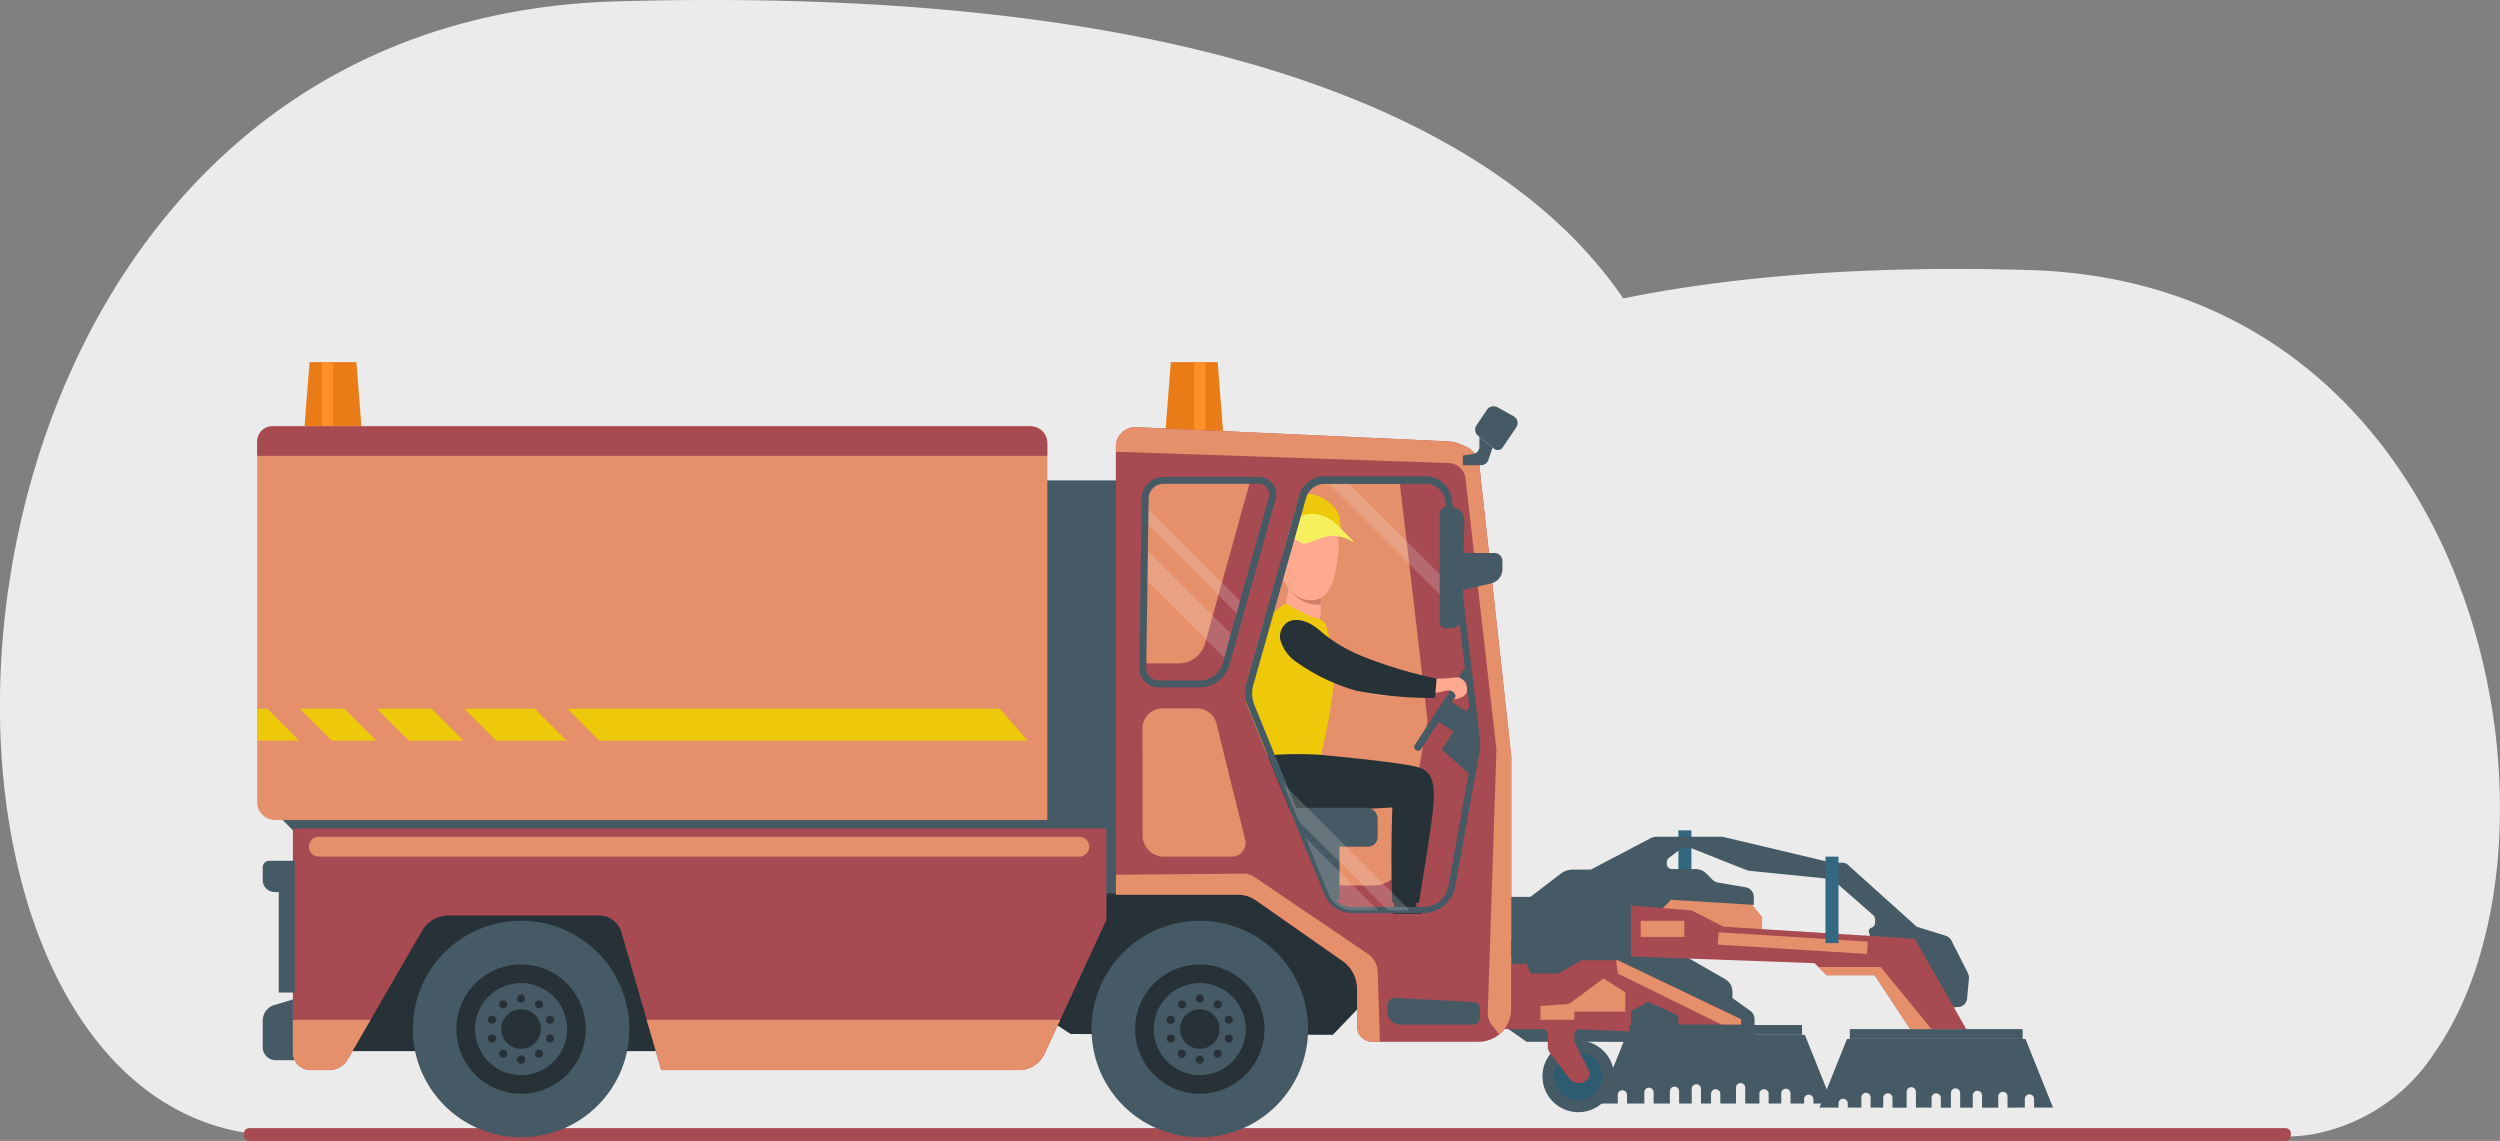<svg xmlns="http://www.w3.org/2000/svg" xmlns:xlink="http://www.w3.org/1999/xlink" width="202.374" height="92.353" viewBox="0 0 202.374 92.353">
  <rect x="0" y="0" width="202.374" height="92.353" fill="#808080" stroke="none"/>
  <defs>
    <clipPath id="clip-path">
      <rect id="Rectangle_1202" data-name="Rectangle 1202" width="11.119" height="11.117" fill="none"/>
    </clipPath>
    <clipPath id="clip-path-2">
      <rect id="Rectangle_1207" data-name="Rectangle 1207" width="7.265" height="9.182" fill="none"/>
    </clipPath>
    <clipPath id="clip-path-3">
      <rect id="Rectangle_1208" data-name="Rectangle 1208" width="7.941" height="8.921" fill="none"/>
    </clipPath>
    <clipPath id="clip-path-4">
      <rect id="Rectangle_1211" data-name="Rectangle 1211" width="5.875" height="5.875" fill="none"/>
    </clipPath>
    <clipPath id="clip-path-5">
      <rect id="Rectangle_1212" data-name="Rectangle 1212" width="10.211" height="10.211" fill="none"/>
    </clipPath>
  </defs>
  <g id="Group_411" data-name="Group 411" transform="translate(-194.258 -337.824)">
    <g id="Group_368" data-name="Group 368" transform="translate(0 -15)">
      <path id="Path_5048" data-name="Path 5048" d="M202.362,66.415q-.033,1.569-.166,3.1c-.009.1-.019.207-.029.313-.083.867-.188,1.726-.32,2.569-.133.862-.294,1.711-.478,2.542-.062.279-.127.553-.2.828-.252,1.03-.545,2.03-.877,2.992-.006.016-.009.028-.014.04q-.224.653-.474,1.282c-.025.061-.049.12-.074.182l-.059.146-.056.136v0q-.425,1.018-.914,1.969a23.153,23.153,0,0,1-1.632,2.712,14.971,14.971,0,0,1-9.894,6.6,14.633,14.633,0,0,1-2.348.187c-10.507,0-19.42.023-26.792.058q-5.2.024-9.386.052l-1.9.013q-4.893.037-8.263.071c-2.5.026-4.382.048-5.664.065l-2.018.029h-2.4c-.268,0-.512,0-.736,0-5-.014.472-.071-7.99-.035l-3.022.014a10.655,10.655,0,0,1-2.109-.2,13.741,13.741,0,0,1-1.565.171c-.266.014-.538.022-.811.02l-2.037-.01-5.353-.022c-4.2-.012-3.187.013-4.12.036-.234.006-.592.01-1.188.016s-1.46.007-2.679.01H93.655c-.347-.006-2.069-.033-5.211-.071q-1.76-.019-4.119-.045-.985-.011-2.076-.02l-3.281-.03-.817-.007q-3.507-.03-7.822-.061l-6.106-.038q-3.865-.022-8.253-.04l-1.108,0-5.353-.02H48.7q-1.623-.007-3.309-.01l-7.511-.017-2.448,0-2.261,0H31.741c-.083,0-.166,0-.249,0H29.049l-5.356,0h-.736a19.129,19.129,0,0,1-2.52-.163c-.132-.016-.262-.035-.392-.055a17.8,17.8,0,0,1-5.438-1.752c-.313-.162-.622-.331-.927-.511a19.228,19.228,0,0,1-2.647-1.876c-.336-.281-.664-.576-.985-.881a22.783,22.783,0,0,1-1.665-1.769c-.175-.206-.346-.414-.515-.626q-.282-.356-.554-.725-.191-.26-.377-.525c-.179-.254-.354-.512-.525-.775-.088-.133-.174-.268-.258-.4q-.681-1.078-1.285-2.248c-.023-.042-.045-.084-.067-.126-.123-.239-.244-.479-.363-.723q-.428-.879-.813-1.8L3.6,76.913v0c-.024-.059-.048-.119-.074-.178l-.078-.191c-.032-.081-.065-.159-.1-.24-.074-.182-.145-.366-.214-.55-.142-.37-.276-.745-.408-1.127-.007-.016-.012-.032-.019-.052-.369-1.069-.7-2.174-.994-3.309-.052-.2-.1-.4-.153-.607-.09-.359-.175-.718-.254-1.082q-.362-1.63-.625-3.327c-.174-1.1-.312-2.227-.42-3.363-.013-.136-.026-.272-.038-.408q-.176-2-.218-4.052C0,57.739,0,57.049,0,56.358v0q.026-2.315.222-4.673.089-1.1.217-2.218h0c.085-.735.184-1.476.3-2.212q.171-1.17.388-2.336.169-.911.365-1.821.263-1.235.573-2.465.191-.757.4-1.509c.233-.842.486-1.683.754-2.517.09-.276.181-.55.272-.826.275-.817.566-1.628.874-2.436.234-.608.476-1.215.726-1.817q.495-1.176,1.036-2.332c.155-.336.315-.667.478-1q.492-1,1.023-1.988c.253-.472.515-.939.781-1.4q.7-1.211,1.455-2.39c.151-.234.305-.47.462-.7.512-.77,1.042-1.525,1.6-2.268C20.066,8.485,32.562.6,49.926.112c38.48-1.094,61.227,6,73.692,15.828q1.352,1.063,2.543,2.171a.651.651,0,0,1,.056.051l.381.359q.334.319.655.642l.014.013c.243.246.48.49.715.738.061.065.123.13.182.2l.236.253c.122.135.24.266.357.4.056.064.111.129.168.191.12.137.236.272.351.408.145.171.289.344.43.518s.281.344.415.518c.1.125.194.247.289.375q.072.091.139.182s0,0,0,0c.036.046.069.094.1.139l.119.162a0,0,0,0,0,0,0c.148.2.288.4.425.595.049.067.1.136.143.205l.069.1c8.749-1.784,19.559-2.678,32.81-2.3,13.269.376,22.817,6.4,29.043,14.77.423.569.828,1.144,1.218,1.733.12.178.237.357.353.537q.579.9,1.112,1.827.306.532.6,1.072.406.751.783,1.519c.123.255.246.508.365.764q.414.881.791,1.782.287.69.554,1.387c.236.618.459,1.237.668,1.862.071.211.14.42.207.632.205.636.4,1.279.577,1.923.107.383.208.767.305,1.153q.239.94.438,1.883.15.695.278,1.392.165.892.3,1.785c.084.563.159,1.128.224,1.69h0q.1.851.166,1.694.15,1.8.169,3.57h0q.009.794-.009,1.578" transform="translate(194.258 352.823)" fill="#ebebeb"/>
      <path id="Path_5049" data-name="Path 5049" d="M493.619,159.159h-4.906l.558-7.12h3.79Z" transform="translate(-200.234 230.097)" fill="#ea7c18"/>
      <rect id="Rectangle_1199" data-name="Rectangle 1199" width="0.895" height="7.12" transform="translate(290.934 382.136)" fill="#ff8f29"/>
      <path id="Path_5050" data-name="Path 5050" d="M426.42,376.882l4.459,2.911,21.223.066,2.854-2.977v-3.051l-5.945-4.9-3.663-2.126H430.106Z" transform="translate(-149.952 56.733)" fill="#263238"/>
      <path id="Path_5051" data-name="Path 5051" d="M139.814,387.923h27.551l-4.188-12.76h-17.6Z" transform="translate(81.399 49.989)" fill="#263238"/>
      <path id="Path_5052" data-name="Path 5052" d="M131.994,159.159h-4.906l.558-7.12h3.79Z" transform="translate(91.671 230.097)" fill="#ea7c18"/>
      <rect id="Rectangle_1200" data-name="Rectangle 1200" width="0.897" height="7.12" transform="translate(220.317 382.136)" fill="#ff8f29"/>
      <path id="Path_5053" data-name="Path 5053" d="M174.733,201.7h8.477l.4,33.443h-4.438l-2.244-4.181H116.394l-2.742-2.742h55.7Z" transform="translate(102.517 190.013)" fill="#455a64"/>
      <path id="Path_5054" data-name="Path 5054" d="M628.068,394.875l13.279.216,5.078,2.92a1.167,1.167,0,0,1,.585,1.011v.515l1.441,1.033a.835.835,0,0,1,.349.679v1.833H630.347L627.8,401.3Z" transform="translate(-312.511 34.078)" fill="#455a64"/>
      <path id="Path_5055" data-name="Path 5055" d="M500.532,206.012v20.445a2.647,2.647,0,0,1-.553,1.62,2.677,2.677,0,0,1-.417.428,2.632,2.632,0,0,1-1.682.6h-8.592a1.24,1.24,0,0,1-1.241-1.241v-3.044a2.76,2.76,0,0,0-1.178-2.26l-7.031-4.919a2.47,2.47,0,0,0-1.412-.445h-9.9V180.938a1.588,1.588,0,0,1,1.661-1.587l25.152,1.146a3.285,3.285,0,0,1,1.181.277l.329.147a1.867,1.867,0,0,1,1.072,1.352c.006.021.009.043.013.065s.007.054.011.082Z" transform="translate(-183.938 208.051)" fill="#a84a52"/>
      <rect id="Rectangle_1201" data-name="Rectangle 1201" width="1.056" height="7.001" transform="translate(330.121 420.041)" fill="#336880"/>
      <path id="Path_5056" data-name="Path 5056" d="M267.722,474.721H102.867a.417.417,0,0,1-.417-.417v-.194a.417.417,0,0,1,.417-.417H267.722a.417.417,0,0,1,.417.417v.194a.417.417,0,0,1-.417.417" transform="translate(111.559 -29.545)" fill="#a84a52"/>
      <path id="Path_5057" data-name="Path 5057" d="M171.949,180.343v30.5H109.427a1.437,1.437,0,0,1-1.436-1.436V180.215a1.244,1.244,0,0,1,1.245-1.243h61.343a1.371,1.371,0,0,1,1.371,1.371" transform="translate(107.087 208.356)" fill="#e58f6b"/>
      <path id="Path_5058" data-name="Path 5058" d="M690.831,375.163l-1.931,1.89,9.828,1.469v-1.469l-1.33-1.614Z" transform="translate(-361.827 49.989)" fill="#e58f6b"/>
      <path id="Path_5059" data-name="Path 5059" d="M543.04,223.522l-.455,2.522-.141.779-.249,1.384h0l-.439,2.431-.711,3.939c0,.033-.013.069-.02.1v0a2.347,2.347,0,0,1-2.288,1.827h-5.773a2.134,2.134,0,0,1-1.972-1.326l-1.854-4.548-.552-1.354-.437-1.073-.779-1.91-2.573-6.312a2.759,2.759,0,0,1-.132-1.665c.009-.044.019-.089.032-.132l1.012-3.6.631-2.239.362-1.275,1.579-5.611.688-2.443a1.82,1.82,0,0,1,1.751-1.324h8.208a1.866,1.866,0,0,1,1.854,1.65l.126,1.078.631,5.4.132,1.136.08.682.136,1.167.687,5.886.141,1.2.347,2.965a2.241,2.241,0,0,1-.022.655" transform="translate(-229.199 190.009)" fill="#e58f6b"/>
      <path id="Path_5060" data-name="Path 5060" d="M568.688,223.517l-.393,2.18-.2,1.12-.25,1.385h0l-.439,2.429-.711,3.939c-.006.034-.013.069-.02.1v0a2.348,2.348,0,0,1-2.288,1.827h-5.773a2.131,2.131,0,0,1-1.972-1.326l-.28-.682H560.3a2.347,2.347,0,0,0,2.288-1.827v0c.007-.033.016-.069.022-.1l.71-3.939.439-2.429v0l.249-1.384.288-1.6.28-1.547.027-.152a2.225,2.225,0,0,0,.021-.654l-.347-2.967-.964-8.251-.926-7.941h2.191a1.868,1.868,0,0,1,1.856,1.65l.969,8.3.641,5.487.024.208.26,2.22.039.337.345,2.965a2.279,2.279,0,0,1-.02.655" transform="translate(-254.841 190.015)" fill="#a84a52"/>
      <path id="Path_5061" data-name="Path 5061" d="M598.919,287.458l-.393,2.18-2.468-2.208.929-1.464-1.2-.776-1.265,1.957-.154.238a.3.3,0,0,1-.509-.328l.942-1.457,2.945-4.556a.3.3,0,0,1,.417-.089.289.289,0,0,1,.106.118.306.306,0,0,1,.024.208.329.329,0,0,1-.04.092l-1.42,2.2,1.187.768.532-.836.039.337.346,2.965a2.276,2.276,0,0,1-.02.655" transform="translate(-285.071 126.074)" fill="#455a64"/>
      <path id="Path_5062" data-name="Path 5062" d="M539.97,242.634l-.334,1.985c-.147.5-.446,1.736,1.481,2.082,1.555.279,1.308-1.8,1.308-1.8l-.012-1.223Z" transform="translate(-241.251 156.968)" fill="#ffa98f"/>
      <path id="Path_5063" data-name="Path 5063" d="M544.231,248.394a4.189,4.189,0,0,1-2.459-.57,2.762,2.762,0,0,0,2.465,1.161Z" transform="translate(-243.064 152.778)" fill="#cf7e65"/>
      <path id="Path_5064" data-name="Path 5064" d="M542.445,222.4c-.027.176-.057.379-.1.591s-.088.417-.149.632a3.3,3.3,0,0,1-.677,1.46,1.4,1.4,0,0,1-.426.347,1.9,1.9,0,0,1-1.136.152,2.288,2.288,0,0,1-1.316-.786c-.05-.053-.1-.108-.139-.161a2.479,2.479,0,0,1-.368-.585q-.041-.1-.073-.194v0a3.292,3.292,0,0,1-.175-.741c-.023-.181.229-1.516.229-1.516l.36-1.278.208-.737a.348.348,0,0,1,.068-.056,1.692,1.692,0,0,1,.578-.175,5.821,5.821,0,0,1,2.6.181.863.863,0,0,1,.291.241,1.485,1.485,0,0,1,.274.662,6.29,6.29,0,0,1-.05,1.963" transform="translate(-239.927 175.808)" fill="#ffa98f"/>
      <path id="Path_5065" data-name="Path 5065" d="M587.6,329.666a38.012,38.012,0,0,0-.892,6.065,1.04,1.04,0,0,0,.021.235.787.787,0,0,0,.032.085,2.332,2.332,0,0,0,.427.559h-2.36c.047-.251.108-.464.108-.543v-.016c0-.1,0-.208.006-.32.063-2.388.674-7.043.674-7.043l-.023-3.322a8.52,8.52,0,0,1,2.048,1.027c.585.39.4,1.579-.04,3.274" transform="translate(-277.823 90.186)" fill="#263238"/>
      <path id="Path_5066" data-name="Path 5066" d="M530.322,259.74c0,.043-.007.088-.01.132a46.743,46.743,0,0,1-1.028,5.812l-3.73.069-.6.011-.022-.051-1.571-3.856a2.773,2.773,0,0,1-.118-.351c-.025-.568-.039-1.081-.037-1.457.013-.057.027-.113.043-.169l1.24-4.4q.071-.127.142-.245a5.383,5.383,0,0,1,.8-1.035,3.9,3.9,0,0,1,.984-.752l.016.009c.176.1,1.771.969,2.207,1.111.085.029.255.066.426.1a.741.741,0,0,1,.1.027.826.826,0,0,1,.525.535c.08.258.182.611.28,1.028.027.112.055.228.08.35a12.822,12.822,0,0,1,.294,2.345c.006.238,0,.5-.022.79" transform="translate(-228.081 148.242)" fill="#edc909"/>
      <path id="Path_5067" data-name="Path 5067" d="M545.457,322.049c-.153,1.19-1.025,6.61-1.025,6.61h-2.154c-.159-3.451,0-7.732,0-7.732a72.555,72.555,0,0,1-7.749.1c-.247-.007-.453-.012-.608-.017l-1.735-4.259-.022-.052c.191-.007.389-.016.591-.026a28.311,28.311,0,0,1,3.757,0c3.35.317,6.483.67,7.689.955,1.54.363,1.617,1.63,1.256,4.427" transform="translate(-235.31 97.259)" fill="#263238"/>
      <path id="Path_5068" data-name="Path 5068" d="M538.746,261.1c-.47.409-.906.758.138,2.177s4.339,2.7,5.127,3.029a12.354,12.354,0,0,0,5.082.466,17.066,17.066,0,0,0,2.475-.385c.571-.146.981.5.537.731.841-.147,1.248-.414,1.1-1.038a.924.924,0,0,0-.745-.782,12.076,12.076,0,0,1-1.933.111c-1.644-.138-5.188-.855-5.188-.855a23.608,23.608,0,0,1-3.362-2.252c-.534-.678-2.035-2.245-3.234-1.2" transform="translate(-240.215 142.344)" fill="#ffa98f"/>
      <path id="Path_5069" data-name="Path 5069" d="M538.149,260.437a1.4,1.4,0,0,0-.709,1.431,3.246,3.246,0,0,0,1.273,1.824,15.966,15.966,0,0,0,4.889,2.357,31.525,31.525,0,0,0,6.375.581l.132-1.567a35.47,35.47,0,0,1-6.129-1.855,12.317,12.317,0,0,1-3.049-1.793c-1.325-1.249-2.255-1.185-2.783-.98" transform="translate(-239.557 142.69)" fill="#263238"/>
      <path id="Path_5070" data-name="Path 5070" d="M546.591,210.62a3.031,3.031,0,0,0-.7-.827,2.522,2.522,0,0,0-1.959-.72,3.2,3.2,0,0,0-.621.149,3.016,3.016,0,0,0-.672.326l.013-.043h0l.336-1.189.216-.768v0a2.524,2.524,0,0,1,.662-.162,1.43,1.43,0,0,1,.259-.006,3.27,3.27,0,0,1,2.237,1.575,4.236,4.236,0,0,1,.172,1.193c0,.036,0,.073,0,.11a2.114,2.114,0,0,0,.053.366" transform="translate(-243.763 185.43)" fill="#edc909"/>
      <path id="Path_5071" data-name="Path 5071" d="M546.08,218.019a2.635,2.635,0,0,0-1.111-.4c-.062-.01-.125-.02-.191-.029-1.037-.135-2.3.827-2.763.556-.139-.082-.348-.208-.569-.343l-.278-.169-.218-.132.208-.737.118-.419.013-.043h0a3.031,3.031,0,0,1,.677-.343,2.8,2.8,0,0,1,.624-.146,2.716,2.716,0,0,1,1.734.425s0,0,0,0a3.551,3.551,0,0,1,.7.556l.145.148.954.978s.215.271-.045.1" transform="translate(-242.4 178.629)" fill="#f7f05e"/>
      <g id="Group_355" data-name="Group 355" transform="translate(301.57 391.71)" opacity="0.19">
        <g id="Group_354" data-name="Group 354" transform="translate(0 0)">
          <g id="Group_353" data-name="Group 353" clip-path="url(#clip-path)">
            <path id="Path_5072" data-name="Path 5072" d="M567.739,212.818,556.621,201.7h1.635l9.267,9.268.08.682Z" transform="translate(-556.621 -201.701)" fill="#f4ede6"/>
          </g>
        </g>
      </g>
      <path id="Path_5073" data-name="Path 5073" d="M526.788,204.837l-.05.04a.678.678,0,0,0-.057.055c-.016.016-.031.033-.046.05a.775.775,0,0,0-.079.1c-.014.022-.027.045-.04.067l-.027.057a.8.8,0,0,0-.053.165.242.242,0,0,0-.008.044.349.349,0,0,0,0,.037.873.873,0,0,0,0,.1c0,.039,0,.086.008.141,0,.014,0,.029,0,.045.013.175.039.413.075.67l.327-1.161.152-.542a1.133,1.133,0,0,0-.2.123m-.515,2.3c0,.033,0,.066,0,.1l.033-.11-.036.013m.515-2.3-.05.04a.678.678,0,0,0-.057.055c-.016.016-.031.033-.046.05a.775.775,0,0,0-.079.1c-.014.022-.027.045-.04.067l-.027.057a.8.8,0,0,0-.053.165.242.242,0,0,0-.008.044.349.349,0,0,0,0,.037.873.873,0,0,0,0,.1c0,.039,0,.086.008.141,0,.014,0,.029,0,.045.013.175.039.413.075.67l.327-1.161.152-.542a1.133,1.133,0,0,0-.2.123m-.515,2.3c0,.033,0,.066,0,.1l.033-.11-.036.013m.515-2.3-.05.04a.678.678,0,0,0-.057.055c-.016.016-.031.033-.046.05a.775.775,0,0,0-.079.1c-.014.022-.027.045-.04.067l-.027.057a.8.8,0,0,0-.053.165.242.242,0,0,0-.008.044.349.349,0,0,0,0,.037.873.873,0,0,0,0,.1c0,.039,0,.086.008.141,0,.014,0,.029,0,.045.013.175.039.413.075.67l.327-1.161.152-.542a1.133,1.133,0,0,0-.2.123m-.515,2.3c0,.033,0,.066,0,.1l.033-.11-.036.013m.515-2.3-.05.04a.678.678,0,0,0-.057.055c-.016.016-.031.033-.046.05a.775.775,0,0,0-.079.1c-.014.022-.027.045-.04.067l-.027.057a.8.8,0,0,0-.053.165.242.242,0,0,0-.008.044.349.349,0,0,0,0,.037.873.873,0,0,0,0,.1c0,.039,0,.086.008.141,0,.014,0,.029,0,.045.013.175.039.413.075.67l.327-1.161.152-.542a1.133,1.133,0,0,0-.2.123m-.515,2.3c0,.033,0,.066,0,.1l.033-.11-.036.013m.515-2.3-.05.04a.678.678,0,0,0-.057.055c-.016.016-.031.033-.046.05a.775.775,0,0,0-.079.1c-.014.022-.027.045-.04.067l-.027.057a.8.8,0,0,0-.053.165.242.242,0,0,0-.008.044.349.349,0,0,0,0,.037.873.873,0,0,0,0,.1c0,.039,0,.086.008.141,0,.014,0,.029,0,.045.013.175.039.413.075.67l.327-1.161.152-.542a1.133,1.133,0,0,0-.2.123m-.515,2.3c0,.033,0,.066,0,.1l.033-.11-.036.013m.515-2.3-.05.04a.678.678,0,0,0-.057.055c-.016.016-.031.033-.046.05a.775.775,0,0,0-.079.1c-.014.022-.027.045-.04.067l-.027.057a.8.8,0,0,0-.053.165.242.242,0,0,0-.008.044.349.349,0,0,0,0,.037.873.873,0,0,0,0,.1c0,.039,0,.086.008.141,0,.014,0,.029,0,.045.013.175.039.413.075.67l.327-1.161.152-.542a1.133,1.133,0,0,0-.2.123m-.515,2.3c0,.033,0,.066,0,.1l.033-.11-.036.013m.515-2.3-.05.04a.678.678,0,0,0-.057.055c-.016.016-.031.033-.046.05a.775.775,0,0,0-.079.1c-.014.022-.027.045-.04.067l-.027.057a.8.8,0,0,0-.053.165.242.242,0,0,0-.008.044.349.349,0,0,0,0,.037.873.873,0,0,0,0,.1c0,.039,0,.086.008.141,0,.014,0,.029,0,.045.013.175.039.413.075.67l.327-1.161.152-.542a1.133,1.133,0,0,0-.2.123m-.515,2.3c0,.033,0,.066,0,.1l.033-.11-.036.013m.515-2.3-.05.04a.678.678,0,0,0-.057.055c-.016.016-.031.033-.046.05a.775.775,0,0,0-.079.1c-.014.022-.027.045-.04.067l-.027.057a.8.8,0,0,0-.053.165.242.242,0,0,0-.008.044.349.349,0,0,0,0,.037.873.873,0,0,0,0,.1c0,.039,0,.086.008.141,0,.014,0,.029,0,.045.013.175.039.413.075.67l.327-1.161.152-.542a1.133,1.133,0,0,0-.2.123m-.512,2.393.033-.11-.036.013c0,.033,0,.066,0,.1m15.594,14.434-2.278-19.516a2.145,2.145,0,0,0-2.132-1.9h-8.206a2.105,2.105,0,0,0-2.02,1.528l0,.016h0l-.216.769-.336,1.189h0l-.013.043-.118.419-.208.737-.36,1.278-.235.833-.03.11v0l-.155.548-1.357,4.812-1.24,4.4c-.016.056-.03.112-.043.169a3.073,3.073,0,0,0,.037,1.457,2.833,2.833,0,0,0,.118.351l1.572,3.856.021.051,1.735,4.259,2.865,7.031a2.4,2.4,0,0,0,2.231,1.5h5.773a2.623,2.623,0,0,0,2.582-2.159l1.995-11.057a2.541,2.541,0,0,0,.023-.737m-.572.638L539.3,233.359a2.064,2.064,0,0,1-2.033,1.7H531.5a1.845,1.845,0,0,1-1.715-1.151l-2.773-6.8-1.747-4.287-.027-.066-1.646-4.041a2.5,2.5,0,0,1-.09-1.615l1.645-5.836.78-2.768h0l.227-.807.126-.449s0,0,0,0l.033-.11.2-.7s0,0,0,0l.327-1.161.152-.542.205-.727.145-.513.017-.062.271-.961.146-.519a1.52,1.52,0,0,1,.12-.3,1.545,1.545,0,0,1,1.362-.824h8.206a1.588,1.588,0,0,1,1.577,1.4l2.279,19.516a1.926,1.926,0,0,1-.017.574m-15.025-15.169c0,.033,0,.066,0,.1l.033-.11-.036.013m.515-2.3-.05.04a.678.678,0,0,0-.057.055c-.016.016-.031.033-.046.05a.775.775,0,0,0-.079.1c-.014.022-.027.045-.04.067l-.027.057a.8.8,0,0,0-.053.165.242.242,0,0,0-.008.044.349.349,0,0,0,0,.037.873.873,0,0,0,0,.1c0,.039,0,.086.008.141,0,.014,0,.029,0,.045.013.175.039.413.075.67l.327-1.161.152-.542a1.133,1.133,0,0,0-.2.123m-.515,2.3c0,.033,0,.066,0,.1l.033-.11-.036.013m.515-2.3-.05.04a.678.678,0,0,0-.057.055c-.016.016-.031.033-.046.05a.775.775,0,0,0-.079.1c-.014.022-.027.045-.04.067l-.027.057a.8.8,0,0,0-.053.165.242.242,0,0,0-.008.044.349.349,0,0,0,0,.037.873.873,0,0,0,0,.1c0,.039,0,.086.008.141,0,.014,0,.029,0,.045.013.175.039.413.075.67l.327-1.161.152-.542a1.133,1.133,0,0,0-.2.123m-.515,2.3c0,.033,0,.066,0,.1l.033-.11-.036.013m.515-2.3-.05.04a.678.678,0,0,0-.057.055c-.016.016-.031.033-.046.05a.775.775,0,0,0-.079.1c-.014.022-.027.045-.04.067l-.027.057a.8.8,0,0,0-.053.165.242.242,0,0,0-.008.044.349.349,0,0,0,0,.037.873.873,0,0,0,0,.1c0,.039,0,.086.008.141,0,.014,0,.029,0,.045.013.175.039.413.075.67l.327-1.161.152-.542a1.133,1.133,0,0,0-.2.123m-.515,2.3c0,.033,0,.066,0,.1l.033-.11-.036.013m.515-2.3-.05.04a.678.678,0,0,0-.057.055c-.016.016-.031.033-.046.05a.775.775,0,0,0-.079.1c-.014.022-.027.045-.04.067l-.027.057a.8.8,0,0,0-.053.165.242.242,0,0,0-.008.044.349.349,0,0,0,0,.037.873.873,0,0,0,0,.1c0,.039,0,.086.008.141,0,.014,0,.029,0,.045.013.175.039.413.075.67l.327-1.161.152-.542a1.133,1.133,0,0,0-.2.123m-.515,2.3c0,.033,0,.066,0,.1l.033-.11-.036.013m.515-2.3-.05.04a.678.678,0,0,0-.057.055c-.016.016-.031.033-.046.05a.775.775,0,0,0-.079.1c-.014.022-.027.045-.04.067l-.027.057a.8.8,0,0,0-.053.165.242.242,0,0,0-.008.044.349.349,0,0,0,0,.037.873.873,0,0,0,0,.1c0,.039,0,.086.008.141,0,.014,0,.029,0,.045.013.175.039.413.075.67l.327-1.161.152-.542a1.133,1.133,0,0,0-.2.123m-.515,2.3c0,.033,0,.066,0,.1l.033-.11-.036.013m.515-2.3-.05.04a.678.678,0,0,0-.057.055c-.016.016-.031.033-.046.05a.775.775,0,0,0-.079.1c-.014.022-.027.045-.04.067l-.027.057a.8.8,0,0,0-.053.165.242.242,0,0,0-.008.044.349.349,0,0,0,0,.037.873.873,0,0,0,0,.1c0,.039,0,.086.008.141,0,.014,0,.029,0,.045.013.175.039.413.075.67l.327-1.161.152-.542a1.133,1.133,0,0,0-.2.123m-.515,2.3c0,.033,0,.066,0,.1l.033-.11-.036.013m.515-2.3-.05.04a.678.678,0,0,0-.057.055c-.016.016-.031.033-.046.05a.775.775,0,0,0-.079.1c-.014.022-.027.045-.04.067l-.027.057a.8.8,0,0,0-.053.165.242.242,0,0,0-.008.044.349.349,0,0,0,0,.037.873.873,0,0,0,0,.1c0,.039,0,.086.008.141,0,.014,0,.029,0,.045.013.175.039.413.075.67l.327-1.161.152-.542a1.133,1.133,0,0,0-.2.123" transform="translate(-227.789 191.18)" fill="#455a64"/>
      <path id="Path_5074" data-name="Path 5074" d="M490.275,203.119l-2.384,8.566-.277,1-.461,1.658-.541,1.95-.071.255a2.224,2.224,0,0,1-2.143,1.63h-3.33a1.282,1.282,0,0,1-1.282-1.3l.1-7.308.033-2.456.03-2.089.017-1.258.009-.6a1.484,1.484,0,0,1,1.485-1.462h7.732a1.121,1.121,0,0,1,1.081,1.421" transform="translate(-193.028 190.012)" fill="#e58f6b"/>
      <path id="Path_5075" data-name="Path 5075" d="M497.944,182.421c0-.028-.006-.054-.011-.082s-.008-.045-.013-.065h0a1.87,1.87,0,0,0-1.07-1.352l-.329-.147a3.283,3.283,0,0,0-1.182-.277l-25.152-1.146a1.588,1.588,0,0,0-1.661,1.587v.4l26.938.917a1.424,1.424,0,0,1,1.367,1.262l2.5,21.927-.7,21.268a1.642,1.642,0,0,0,.365,1.087l.571.706a2.642,2.642,0,0,0,.969-2.048V206.012Z" transform="translate(-183.938 208.051)" fill="#e58f6b"/>
      <path id="Path_5076" data-name="Path 5076" d="M608.9,216.651h-2.465l.067-2.613a1.069,1.069,0,0,0-1.069-1.1h-.428a.5.5,0,0,0-.5.5v8.87a.426.426,0,0,0,.426.426h.5a.868.868,0,0,0,.869-.844l.057-2.232,2.264-.535A1.19,1.19,0,0,0,609.58,218v-.74a.647.647,0,0,0-.676-.614" transform="translate(-293.702 180.936)" fill="#455a64"/>
      <path id="Path_5077" data-name="Path 5077" d="M640.988,356.436l2.752-2.113a1.62,1.62,0,0,1,.987-.335h1.458l4.825-2.535a1.115,1.115,0,0,1,.519-.128h5.221a.753.753,0,0,1,.174.02l8.722,2.07a.558.558,0,0,0,.128.015h.8a.612.612,0,0,1,.41.157l5.581,5.022,2.333.725a.816.816,0,0,1,.486.411l1.317,2.6a.9.9,0,0,1,.093.489l-.15,1.6a.744.744,0,0,1-.689.673l-1.843.128-2.534-4.682-2.62-.623-.26-.866a.3.3,0,0,1,.2-.372.421.421,0,0,0,.3-.4v-.262a.493.493,0,0,0-.168-.371l-3.085-2.7a.954.954,0,0,0-.533-.232l-6.337-.64a1.214,1.214,0,0,1-.324-.079l-4.658-1.844a.543.543,0,0,0-.528.072l-1.023.775a.522.522,0,0,0-.206.416v.1a.413.413,0,0,0,.413.413h1.91a1.237,1.237,0,0,1,.875.362l.489.49a.891.891,0,0,0,.48.248l2.214.377a.8.8,0,0,1,.664.786v.638l-6.7-.409-1.138,1.138Z" transform="translate(-323.152 69.232)" fill="#455a64"/>
      <path id="Path_5078" data-name="Path 5078" d="M622.724,172.294l-1.109,1.643a.476.476,0,0,1-.7.1l-.119-.1-1.049-.848-.128-.1a.628.628,0,0,1-.126-.841l.845-1.256a.656.656,0,0,1,.859-.206l1.314.729a.613.613,0,0,1,.21.876" transform="translate(-305.717 215.109)" fill="#455a64"/>
      <path id="Path_5079" data-name="Path 5079" d="M616.639,184.327l-.35,1.016a.614.614,0,0,1-.579.411h-1.477v-.781l.843-.13a.584.584,0,0,0,.495-.577v-.8l.018.009Z" transform="translate(-301.556 204.726)" fill="#455a64"/>
      <path id="Path_5080" data-name="Path 5080" d="M188.841,347.871v7.386l-3.74,8.1-1.265,2.741a2.288,2.288,0,0,1-2.078,1.33H152.805l-1.176-4.071-2.043-7.068a1.905,1.905,0,0,0-1.833-1.379H135.611a2.515,2.515,0,0,0-2.177,1.256l-4.16,7.191-1.855,3.206a1.729,1.729,0,0,1-1.5.865h-1.5a1.435,1.435,0,0,1-1.435-1.435V347.871Z" transform="translate(94.982 72.02)" fill="#a84a52"/>
      <path id="Path_5081" data-name="Path 5081" d="M112.9,424.561h-1.537a1.056,1.056,0,0,1-1.056-1.056v-2.143a1.328,1.328,0,0,1,.947-1.272l1.5-.449v4.285a1.43,1.43,0,0,0,.149.636" transform="translate(105.217 14.087)" fill="#455a64"/>
      <path id="Path_5082" data-name="Path 5082" d="M112.752,361.44h-1.917a.528.528,0,0,0-.528.528V363a.967.967,0,0,0,.967.967h.33V372.1h1.3V361.44Z" transform="translate(105.217 61.067)" fill="#455a64"/>
      <path id="Path_5083" data-name="Path 5083" d="M653.434,439.792a2.9,2.9,0,1,1-2.9-2.9,2.9,2.9,0,0,1,2.9,2.9" transform="translate(-328.514 0.163)" fill="#455a64"/>
      <path id="Path_5084" data-name="Path 5084" d="M709.223,390.011h-4.536l-2.88-4.365h-3.888l-.664-.662-.309-.309-14.869-.541-.647-.584v-3.591l5.544.441,2.592,1.323,15.481.971Z" transform="translate(-355.796 46.118)" fill="#a84a52"/>
      <path id="Path_5085" data-name="Path 5085" d="M656.53,443.858a1.931,1.931,0,1,1-1.931-1.931,1.931,1.931,0,0,1,1.931,1.931" transform="translate(-332.581 -3.903)" fill="#2d5c70"/>
      <rect id="Rectangle_1204" data-name="Rectangle 1204" width="9.686" height="4.824" transform="translate(316.594 425.427)" fill="#455a64"/>
      <rect id="Rectangle_1205" data-name="Rectangle 1205" width="3.528" height="1.303" transform="translate(327.073 427.365)" fill="#e58f6b"/>
      <path id="Path_5086" data-name="Path 5086" d="M489.195,201.984h-.705l-2.3,8.269-.277,1-.462,1.658-.541,1.95-.071.255a2.225,2.225,0,0,1-2.143,1.63h-2.9l-.006.416a1.282,1.282,0,0,0,1.282,1.3h3.33a2.225,2.225,0,0,0,2.143-1.63l.071-.255.542-1.95.461-1.658.277-1,2.383-8.566a1.121,1.121,0,0,0-1.081-1.421" transform="translate(-193.029 189.781)" fill="#a84a52"/>
      <rect id="Rectangle_1206" data-name="Rectangle 1206" width="1" height="12.097" transform="translate(333.318 429.288) rotate(-86.4)" fill="#e58f6b"/>
      <path id="Path_5087" data-name="Path 5087" d="M772.674,411.051h-1.728l-2.88-4.365h-3.888l-.664-.662h5.038Z" transform="translate(-422.056 25.078)" fill="#e58f6b"/>
      <path id="Path_5088" data-name="Path 5088" d="M650.83,408v.43h-5.07V407.7l-2.448-1.116-1.392.772v1.634l-4.135-.173a.425.425,0,0,0-.443.425v.587l1.181,2.343a.592.592,0,0,1-.2.759l-.128.086a.922.922,0,0,1-1.248-.21l-1.6-2.112a.752.752,0,0,1-.152-.453v-.99a.452.452,0,0,0-.452-.452h-3.06a2.648,2.648,0,0,0,.553-1.62v-3.643h1.241l.344.772h2.192l1.888-1.074h2.964Z" transform="translate(-315.64 27.33)" fill="#a84a52"/>
      <g id="Group_358" data-name="Group 358" transform="translate(286.859 397.12)" opacity="0.19">
        <g id="Group_357" data-name="Group 357" transform="translate(0 0)">
          <g id="Group_356" data-name="Group 356" clip-path="url(#clip-path-2)">
            <path id="Path_5089" data-name="Path 5089" d="M487.582,236.993l-.541,1.95-6.724-6.726.034-2.456Z" transform="translate(-480.317 -229.761)" fill="#f4ede6"/>
          </g>
        </g>
      </g>
      <g id="Group_361" data-name="Group 361" transform="translate(286.923 393.773)" opacity="0.19">
        <g id="Group_360" data-name="Group 360" transform="translate(0 0)">
          <g id="Group_359" data-name="Group 359" clip-path="url(#clip-path-3)">
            <path id="Path_5090" data-name="Path 5090" d="M488.586,220.324l-.277,1-7.663-7.663.017-1.258Z" transform="translate(-480.645 -212.4)" fill="#f4ede6"/>
          </g>
        </g>
      </g>
      <path id="Path_5091" data-name="Path 5091" d="M646.781,413.044v1.117h2.749V413.5h4.123v-1.568l-1.761-1.117-2.792,2.062Z" transform="translate(-327.828 21.214)" fill="#e58f6b"/>
      <path id="Path_5092" data-name="Path 5092" d="M688.657,408v.43h-1.574l-8.393-4.125-.147-1.074h.147Z" transform="translate(-353.467 27.33)" fill="#e58f6b"/>
      <rect id="Rectangle_1210" data-name="Rectangle 1210" width="13.989" height="0.794" transform="translate(326.142 435.798)" fill="#455a64"/>
      <path id="Path_5102" data-name="Path 5102" d="M673.594,440.062v-.7a.375.375,0,0,0-.75,0v.7h-1.533l2.233-5.562h14.444l2.233,5.562h-1.542v-.341a.375.375,0,0,0-.75,0v.341h-1.1v-.825a.375.375,0,1,0-.75,0v.825h-1.02v-.783a.375.375,0,0,0-.75,0v.783h-1.146v-1.28a.375.375,0,0,0-.75,0v1.28h-1.268v-.783a.375.375,0,0,0-.75,0v.783h-.814v-1.187a.375.375,0,0,0-.75,0v1.187h-1.02v-.993a.375.375,0,0,0-.75,0v.993h-1.315v-.909a.375.375,0,1,0-.75,0v.909Z" transform="translate(-347.629 2.092)" fill="#455a64"/>
      <path id="Path_5103" data-name="Path 5103" d="M751.333,440.883h0a.233.233,0,0,0,.134-.3l-1.191-3.109a.232.232,0,0,0-.433.166l1.191,3.108a.232.232,0,0,0,.3.134" transform="translate(-411.008 -0.19)" fill="#455a64"/>
      <path id="Path_5104" data-name="Path 5104" d="M741.977,441.172h0a.218.218,0,0,0,.136-.276l-1.008-2.958a.218.218,0,0,0-.412.141l1.009,2.958a.218.218,0,0,0,.276.136" transform="translate(-403.625 -0.564)" fill="#455a64"/>
      <path id="Path_5105" data-name="Path 5105" d="M733.094,442.026h0a.232.232,0,0,0,.192-.265l-.528-3.287a.232.232,0,0,0-.458.073l.528,3.287a.232.232,0,0,0,.266.192" transform="translate(-396.858 -0.958)" fill="#455a64"/>
      <path id="Path_5106" data-name="Path 5106" d="M723.565,441.5h0a.232.232,0,0,0,.214-.248l-.242-3.32a.232.232,0,0,0-.462.034l.243,3.32a.232.232,0,0,0,.248.214" transform="translate(-389.413 -0.504)" fill="#455a64"/>
      <path id="Path_5107" data-name="Path 5107" d="M715.734,441.253h0a.21.21,0,0,0,.227-.191l.252-3a.21.21,0,1,0-.418-.035l-.252,3a.21.21,0,0,0,.191.227" transform="translate(-383.333 -0.599)" fill="#455a64"/>
      <path id="Path_5108" data-name="Path 5108" d="M706.723,441.276h0a.21.21,0,0,0,.235-.18l.394-2.985a.21.21,0,1,0-.416-.055l-.393,2.986a.21.21,0,0,0,.18.235" transform="translate(-376.067 -0.63)" fill="#455a64"/>
      <path id="Path_5109" data-name="Path 5109" d="M695.434,441.67h0a.233.233,0,0,0,.294-.145l1.071-3.154a.232.232,0,0,0-.439-.149l-1.071,3.154a.233.233,0,0,0,.145.294" transform="translate(-366.974 -0.785)" fill="#455a64"/>
      <path id="Path_5110" data-name="Path 5110" d="M684.144,441.963h0a.237.237,0,0,0,.319-.1l1.581-3.008a.237.237,0,0,0-.419-.22l-1.581,3.008a.237.237,0,0,0,.1.319" transform="translate(-357.886 -1.144)" fill="#455a64"/>
      <path id="Path_5111" data-name="Path 5111" d="M483.224,217.283H479.9a1.562,1.562,0,0,1-1.562-1.584l.193-13.712a1.771,1.771,0,0,1,1.763-1.738h7.734a1.4,1.4,0,0,1,1.349,1.776l-3.734,13.425a2.513,2.513,0,0,1-2.413,1.833m-2.935-16.476a1.21,1.21,0,0,0-1.2,1.188l-.193,13.712a1,1,0,0,0,1,1.018h3.329A1.952,1.952,0,0,0,485.1,215.3l3.734-13.425a.842.842,0,0,0-.811-1.068Z" transform="translate(-191.856 191.182)" fill="#455a64"/>
      <path id="Path_5112" data-name="Path 5112" d="M192.073,352.935H130.517a.805.805,0,0,1,0-1.611h61.556a.805.805,0,1,1,0,1.611" transform="translate(89.553 69.232)" fill="#e58f6b"/>
      <path id="Path_5113" data-name="Path 5113" d="M489.9,380.441h-.607a1.241,1.241,0,0,1-1.241-1.241v-3.044a2.761,2.761,0,0,0-1.178-2.26l-7.031-4.919a2.467,2.467,0,0,0-1.412-.445h-9.9v-1.619l10.325-.087a1.555,1.555,0,0,1,.885.268l9.188,6.232a1.814,1.814,0,0,1,.794,1.443Z" transform="translate(-183.938 56.719)" fill="#e58f6b"/>
      <path id="Path_5114" data-name="Path 5114" d="M122.987,428.19h6.287l-1.855,3.206a1.729,1.729,0,0,1-1.5.865h-1.5a1.434,1.434,0,0,1-1.434-1.435Z" transform="translate(94.982 7.186)" fill="#e58f6b"/>
      <path id="Path_5115" data-name="Path 5115" d="M305.025,428.19l-1.265,2.741a2.288,2.288,0,0,1-2.078,1.33H272.729l-1.176-4.071Z" transform="translate(-24.942 7.186)" fill="#e58f6b"/>
      <path id="Path_5116" data-name="Path 5116" d="M171.949,180.343v1.027H107.991v-1.155a1.244,1.244,0,0,1,1.245-1.243h61.343a1.371,1.371,0,0,1,1.371,1.371" transform="translate(107.087 208.356)" fill="#a84a52"/>
      <path id="Path_5117" data-name="Path 5117" d="M479.7,299.082l.013,8.674a1.7,1.7,0,0,0,1.7,1.7h5.528a1.106,1.106,0,0,0,1.073-1.371l-2.324-9.4a1.615,1.615,0,0,0-1.568-1.227H481.32a1.62,1.62,0,0,0-1.62,1.622" transform="translate(-192.96 112.712)" fill="#e58f6b"/>
      <path id="Path_5118" data-name="Path 5118" d="M589.531,421.127h-5.924a.993.993,0,0,1-.993-.993v-.569a.6.6,0,0,1,.636-.6l6.331.336a.542.542,0,0,1,.514.542v.723a.565.565,0,0,1-.565.565" transform="translate(-276.033 14.636)" fill="#455a64"/>
      <path id="Path_5119" data-name="Path 5119" d="M475.842,395.4a8.764,8.764,0,1,1-8.764-8.764,8.763,8.763,0,0,1,8.764,8.764" transform="translate(-175.697 40.724)" fill="#455a64"/>
      <path id="Path_5120" data-name="Path 5120" d="M487.089,410.181a5.234,5.234,0,1,1-5.235-5.234,5.235,5.235,0,0,1,5.235,5.234" transform="translate(-190.473 25.948)" fill="#263238"/>
      <path id="Path_5121" data-name="Path 5121" d="M491.9,416.507a3.723,3.723,0,1,1-3.724-3.724,3.723,3.723,0,0,1,3.724,3.724" transform="translate(-196.799 19.622)" fill="#455a64"/>
      <path id="Path_5122" data-name="Path 5122" d="M502.723,417.918a.329.329,0,1,1-.329-.329.328.328,0,0,1,.329.329" transform="translate(-211.014 15.743)" fill="#263238"/>
      <path id="Path_5123" data-name="Path 5123" d="M495.133,420.17a.329.329,0,1,1-.459-.072.329.329,0,0,1,.459.072" transform="translate(-204.937 13.769)" fill="#263238"/>
      <path id="Path_5124" data-name="Path 5124" d="M490.319,426.453a.329.329,0,1,1-.414.211.329.329,0,0,1,.414-.211" transform="translate(-201.183 8.601)" fill="#263238"/>
      <path id="Path_5125" data-name="Path 5125" d="M490.116,434.366a.329.329,0,1,1-.211.414.329.329,0,0,1,.211-.414" transform="translate(-201.184 2.213)" fill="#263238"/>
      <path id="Path_5126" data-name="Path 5126" d="M494.6,440.888a.329.329,0,1,1,.073.459.33.33,0,0,1-.073-.459" transform="translate(-204.938 -2.955)" fill="#263238"/>
      <path id="Path_5127" data-name="Path 5127" d="M502.067,443.526a.329.329,0,1,1,.328.329.328.328,0,0,1-.328-.329" transform="translate(-211.014 -4.928)" fill="#263238"/>
      <path id="Path_5128" data-name="Path 5128" d="M509.656,441.273a.329.329,0,1,1,.459.073.33.33,0,0,1-.459-.073" transform="translate(-217.089 -2.954)" fill="#263238"/>
      <path id="Path_5129" data-name="Path 5129" d="M514.469,434.99a.329.329,0,1,1,.414-.211.328.328,0,0,1-.414.211" transform="translate(-220.842 2.214)" fill="#263238"/>
      <path id="Path_5130" data-name="Path 5130" d="M514.673,427.078a.329.329,0,1,1,.211-.414.329.329,0,0,1-.211.414" transform="translate(-220.843 8.601)" fill="#263238"/>
      <path id="Path_5131" data-name="Path 5131" d="M510.186,420.557a.329.329,0,1,1-.073-.459.328.328,0,0,1,.073.459" transform="translate(-217.088 13.768)" fill="#263238"/>
      <path id="Path_5132" data-name="Path 5132" d="M498.676,425.4a1.6,1.6,0,1,1-1.6-1.6,1.6,1.6,0,0,1,1.6,1.6" transform="translate(-205.696 10.724)" fill="#263238"/>
      <path id="Path_5133" data-name="Path 5133" d="M190.862,395.4a8.763,8.763,0,1,1-8.764-8.764,8.763,8.763,0,0,1,8.764,8.764" transform="translate(54.341 40.724)" fill="#455a64"/>
      <path id="Path_5134" data-name="Path 5134" d="M202.109,410.181a5.234,5.234,0,1,1-5.235-5.234,5.235,5.235,0,0,1,5.235,5.234" transform="translate(39.565 25.948)" fill="#263238"/>
      <path id="Path_5135" data-name="Path 5135" d="M206.924,416.507a3.724,3.724,0,1,1-3.724-3.724,3.724,3.724,0,0,1,3.724,3.724" transform="translate(33.239 19.622)" fill="#455a64"/>
      <path id="Path_5136" data-name="Path 5136" d="M217.743,417.918a.329.329,0,1,1-.329-.329.328.328,0,0,1,.329.329" transform="translate(19.024 15.743)" fill="#263238"/>
      <path id="Path_5137" data-name="Path 5137" d="M210.154,420.17a.329.329,0,1,1-.459-.072.329.329,0,0,1,.459.072" transform="translate(25.1 13.769)" fill="#263238"/>
      <path id="Path_5138" data-name="Path 5138" d="M205.34,426.453a.329.329,0,1,1-.414.211.329.329,0,0,1,.414-.211" transform="translate(28.854 8.601)" fill="#263238"/>
      <path id="Path_5139" data-name="Path 5139" d="M205.136,434.366a.329.329,0,1,1-.211.414.329.329,0,0,1,.211-.414" transform="translate(28.854 2.213)" fill="#263238"/>
      <path id="Path_5140" data-name="Path 5140" d="M209.623,440.888a.329.329,0,1,1,.073.459.33.33,0,0,1-.073-.459" transform="translate(25.099 -2.955)" fill="#263238"/>
      <path id="Path_5141" data-name="Path 5141" d="M217.088,443.526a.329.329,0,1,1,.328.329.328.328,0,0,1-.328-.329" transform="translate(19.023 -4.928)" fill="#263238"/>
      <path id="Path_5142" data-name="Path 5142" d="M224.676,441.273a.329.329,0,1,1,.459.073.33.33,0,0,1-.459-.073" transform="translate(12.948 -2.954)" fill="#263238"/>
      <path id="Path_5143" data-name="Path 5143" d="M229.49,434.99a.329.329,0,1,1,.414-.211.328.328,0,0,1-.414.211" transform="translate(9.195 2.214)" fill="#263238"/>
      <path id="Path_5144" data-name="Path 5144" d="M229.693,427.078a.329.329,0,1,1,.211-.414.329.329,0,0,1-.211.414" transform="translate(9.195 8.601)" fill="#263238"/>
      <path id="Path_5145" data-name="Path 5145" d="M225.207,420.557a.329.329,0,1,1-.073-.459.328.328,0,0,1,.073.459" transform="translate(12.949 13.768)" fill="#263238"/>
      <path id="Path_5146" data-name="Path 5146" d="M213.7,425.4a1.6,1.6,0,1,1-1.6-1.6,1.6,1.6,0,0,1,1.6,1.6" transform="translate(24.341 10.724)" fill="#263238"/>
      <path id="Path_5147" data-name="Path 5147" d="M175.715,335.574h-61.13a.5.5,0,1,1,0-1.01h61.13a.5.5,0,0,1,0,1.01" transform="translate(102.172 82.761)" fill="#e58f6b"/>
      <path id="Path_5148" data-name="Path 5148" d="M111.384,300.179h-3.394v-2.586h.809Z" transform="translate(107.087 112.604)" fill="#edc909"/>
      <path id="Path_5149" data-name="Path 5149" d="M132.089,300.179h-3.6l-2.584-2.586h3.6Z" transform="translate(92.629 112.604)" fill="#edc909"/>
      <path id="Path_5150" data-name="Path 5150" d="M165.314,300.179h-4.422l-2.584-2.586h4.422Z" transform="translate(66.471 112.604)" fill="#edc909"/>
      <path id="Path_5151" data-name="Path 5151" d="M203.234,300.179h-5.7l-2.586-2.586h5.7Z" transform="translate(36.894 112.604)" fill="#edc909"/>
      <path id="Path_5152" data-name="Path 5152" d="M240.805,300.184h34.663l-2.233-2.586H238.219Z" transform="translate(1.966 112.6)" fill="#edc909"/>
      <path id="Path_5153" data-name="Path 5153" d="M549.86,340.076v1.467a.789.789,0,0,1-.789.789h-2.3v4.329l-.607,0a2.115,2.115,0,0,1-.288-.5l-2.844-6.975h5.938a.89.89,0,0,1,.891.891" transform="translate(-244.082 79.031)" fill="#455a64"/>
      <g id="Group_364" data-name="Group 364" transform="translate(299.94 420.642)" opacity="0.19">
        <g id="Group_363" data-name="Group 363" transform="translate(0 0)">
          <g id="Group_362" data-name="Group 362" clip-path="url(#clip-path-4)">
            <path id="Path_5154" data-name="Path 5154" d="M554.039,357.645H551.99a2.135,2.135,0,0,1-1.972-1.326l-1.854-4.548Z" transform="translate(-548.164 -351.77)" fill="#f4ede6"/>
          </g>
        </g>
      </g>
      <g id="Group_367" data-name="Group 367" transform="translate(298.172 416.306)" opacity="0.19">
        <g id="Group_366" data-name="Group 366" transform="translate(0 0)">
          <g id="Group_365" data-name="Group 365" clip-path="url(#clip-path-5)">
            <path id="Path_5155" data-name="Path 5155" d="M549.2,339.49h-1.767l-7.228-7.228-.437-1.073-.779-1.91Z" transform="translate(-538.994 -329.279)" fill="#f4ede6"/>
          </g>
        </g>
      </g>
      <rect id="Rectangle_1203" data-name="Rectangle 1203" width="1.056" height="7.001" transform="translate(342.028 422.167)" fill="#336880"/>
      <rect id="Rectangle_1209" data-name="Rectangle 1209" width="13.989" height="0.794" transform="translate(344.002 436.129)" fill="#455a64"/>
      <path id="Path_5093" data-name="Path 5093" d="M780.576,441.78v-.7a.375.375,0,0,1,.75,0v.7h1.533l-2.233-5.562H766.183l-2.233,5.562h1.542v-.341a.375.375,0,0,1,.75,0v.341h1.1v-.825a.375.375,0,1,1,.75,0v.825h1.02V441a.375.375,0,0,1,.75,0v.783h1.146V440.5a.375.375,0,0,1,.75,0v1.28h1.268V441a.375.375,0,0,1,.75,0v.783h.814v-1.187a.375.375,0,0,1,.75,0v1.187h1.02v-.993a.375.375,0,0,1,.75,0v.993h1.315v-.909a.375.375,0,0,1,.75,0v.909Z" transform="translate(-422.408 0.705)" fill="#455a64"/>
      <path id="Path_5094" data-name="Path 5094" d="M775.083,442.6h0a.233.233,0,0,1-.134-.3l1.191-3.109a.232.232,0,0,1,.433.166l-1.191,3.108a.232.232,0,0,1-.3.134" transform="translate(-431.275 -1.576)" fill="#455a64"/>
      <path id="Path_5095" data-name="Path 5095" d="M785.32,442.889h0a.218.218,0,0,1-.136-.276l1.008-2.958a.218.218,0,1,1,.412.141l-1.008,2.958a.218.218,0,0,1-.276.136" transform="translate(-439.539 -1.95)" fill="#455a64"/>
      <path id="Path_5096" data-name="Path 5096" d="M796.094,443.743h0a.233.233,0,0,1-.192-.266l.528-3.286a.232.232,0,0,1,.458.073l-.528,3.287a.233.233,0,0,1-.266.192" transform="translate(-448.198 -2.344)" fill="#455a64"/>
      <path id="Path_5097" data-name="Path 5097" d="M806.821,443.216h0a.232.232,0,0,1-.214-.248l.242-3.32a.232.232,0,0,1,.462.034l-.243,3.32a.232.232,0,0,1-.248.214" transform="translate(-456.84 -1.891)" fill="#455a64"/>
      <path id="Path_5098" data-name="Path 5098" d="M814.8,442.971h0a.21.21,0,0,1-.227-.191l-.252-3a.21.21,0,1,1,.418-.035l.252,3a.21.21,0,0,1-.191.227" transform="translate(-463.064 -1.985)" fill="#455a64"/>
      <path id="Path_5099" data-name="Path 5099" d="M823.215,442.994h0a.21.21,0,0,1-.235-.18l-.393-2.985a.21.21,0,0,1,.416-.055l.393,2.986a.21.21,0,0,1-.18.235" transform="translate(-469.738 -2.018)" fill="#455a64"/>
      <path id="Path_5100" data-name="Path 5100" d="M831.481,443.388h0a.233.233,0,0,1-.294-.145l-1.071-3.154a.232.232,0,0,1,.439-.149l1.071,3.154a.233.233,0,0,1-.145.294" transform="translate(-475.808 -2.172)" fill="#455a64"/>
      <path id="Path_5101" data-name="Path 5101" d="M840.6,443.681h0a.237.237,0,0,1-.319-.1l-1.581-3.008a.237.237,0,0,1,.419-.22l1.581,3.008a.237.237,0,0,1-.1.319" transform="translate(-482.724 -2.531)" fill="#455a64"/>
    </g>
  </g>
</svg>
